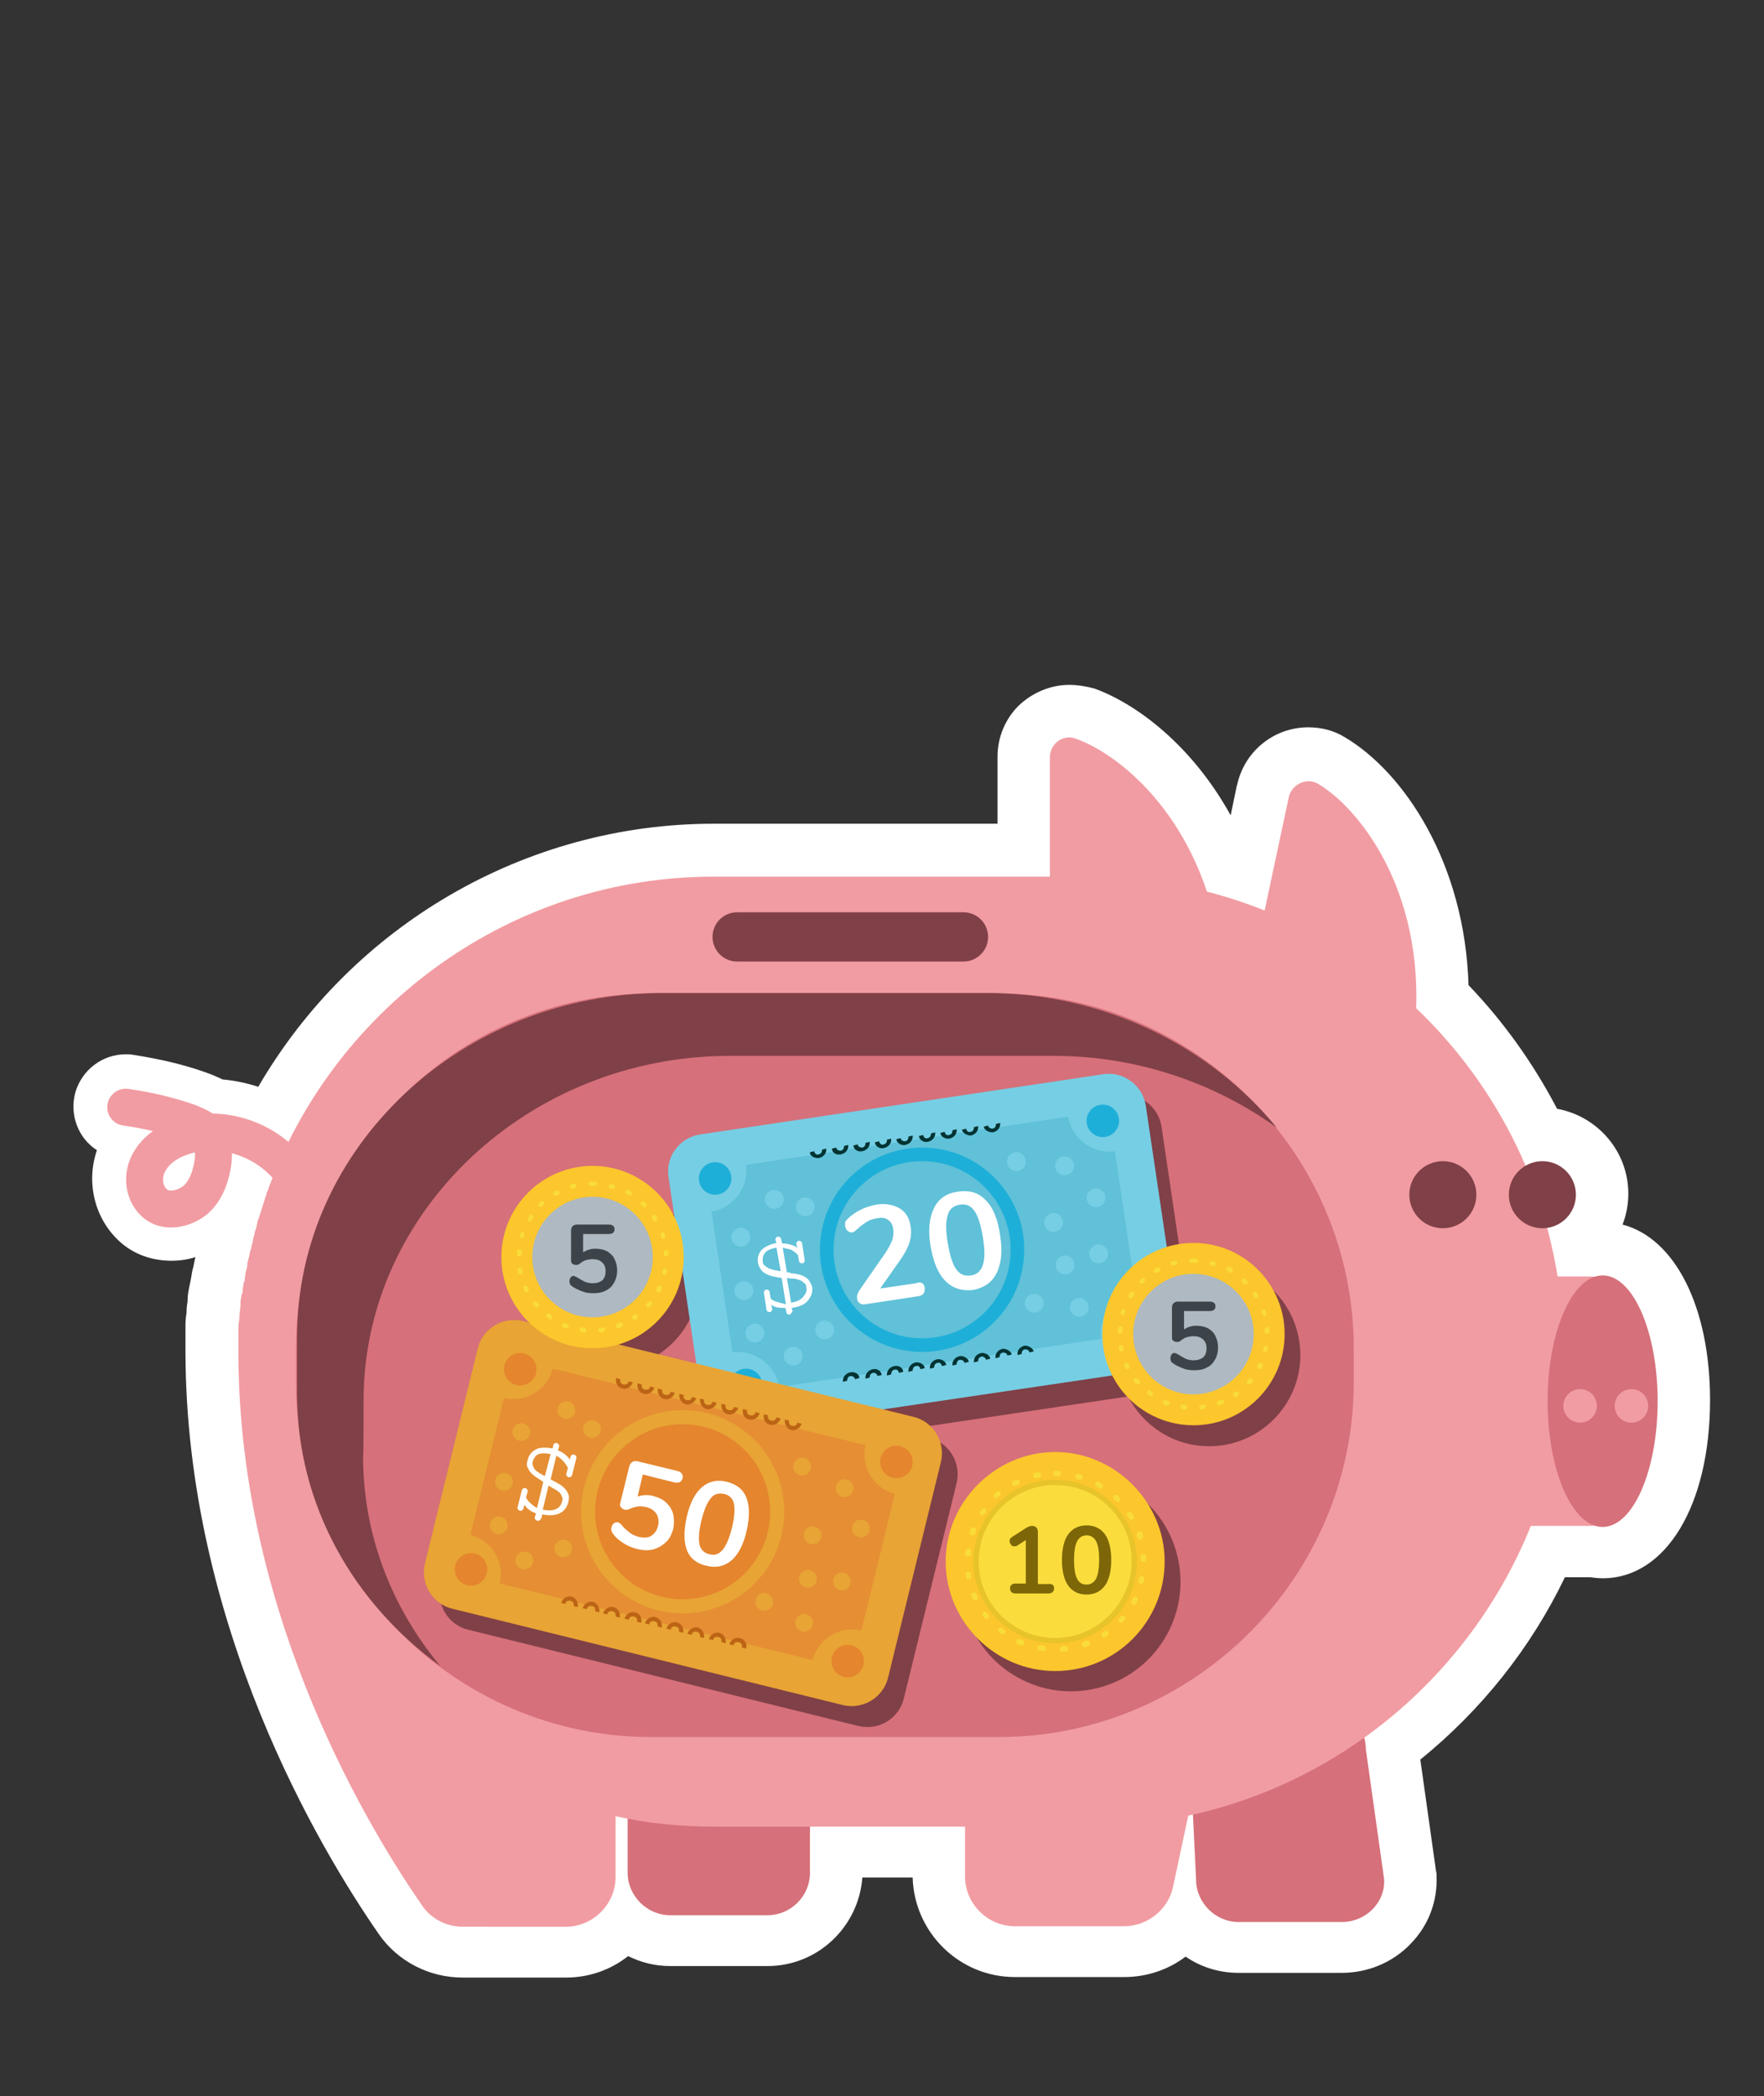 <?xml version="1.0" encoding="utf-8"?>
<!-- Generator: Adobe Illustrator 22.0.1, SVG Export Plug-In . SVG Version: 6.00 Build 0)  -->
<svg version="1.1" id="Layer_1" xmlns="http://www.w3.org/2000/svg" xmlns:xlink="http://www.w3.org/1999/xlink" x="0px" y="0px"
	 viewBox="0 0 336.7 400" style="enable-background:new 0 0 336.7 400;" xml:space="preserve">
<rect x="0" y="0" width="336.7" height="400" fill="#333333" stroke="none"/>
<style type="text/css">
	.st0{fill:#FFFFFF;}
	.st1{fill:#D6707A;}
	.st2{fill:#F19CA2;}
	.st3{fill:#804047;}
	.st4{fill:none;stroke:#F19CA2;stroke-width:7.053;stroke-linecap:round;stroke-linejoin:round;stroke-miterlimit:10;}
	.st5{fill:#76CEE4;}
	.st6{fill:#60C1D8;}
	.st7{fill:#1EAFD8;}
	.st8{fill:#033333;}
	.st9{enable-background:new    ;}
	.st10{fill:#FCC62D;}
	.st11{fill:#FADC3C;}
	.st12{fill:#E7C42A;}
	.st13{fill:#F9DC39;}
	.st14{fill:#7C6608;}
	.st15{fill:#E8A434;}
	.st16{fill:#E58E34;}
	.st17{fill:#E5852E;}
	.st18{fill:#BC6415;}
	.st19{fill:#AEB9C1;}
	.st20{fill:#3D4449;}
</style>
<g>
	<path class="st0" d="M88.4,372.7c-4.9,0-9.2-2.2-11.9-6.2c-10.8-15.6-36-57.5-36-108.5v-4.8c0-0.7,0.1-1.3,0.2-1.7
		c0-0.1,0-0.1,0-0.2v-0.2c0-0.7,0.1-1.2,0.1-1.7c0-0.1,0-0.2,0-0.4v-0.5c0-0.8,0.1-1.4,0.2-1.8c0-0.4,0.1-0.8,0.2-1.2
		c0-0.3,0.1-0.6,0.1-0.9l0-0.1c0-0.5,0.1-1,0.3-1.5c0,0,0,0,0,0c0-0.4,0.1-1.1,0.3-1.8c0-0.1,0.1-0.3,0.1-0.4c0-0.5,0.1-1,0.3-1.7
		c0-0.2,0.1-0.4,0.2-0.6c0-0.1,0-0.2,0.1-0.3c0.1-0.3,0.1-0.8,0.3-1.4c0-0.2,0.1-0.6,0.2-0.9c0.1-0.4,0.1-0.9,0.3-1.5
		c0.1-0.3,0.1-0.8,0.3-1.2c0-0.1,0.1-0.3,0.1-0.4c0,0,0-0.2,0-0.2c0.1-0.3,0.1-0.8,0.4-1.5c0.1-0.2,0.1-0.3,0.2-0.4
		c0-0.1,0.1-0.2,0.1-0.3c0.2-0.6,0.4-1.3,0.6-2c0.2-0.6,0.4-1.2,0.5-1.7c0,0,0,0,0,0l-1.2-0.5c-0.7,2.3-2,4.7-4.2,6.6
		c0,0-0.1,0-0.1,0.1c-2.2,1.8-5.1,2.9-7.8,2.9c-2.5,0-4.7-0.8-6.5-2.4c-3.7-3.3-4.6-8.8-2.3-13.4c0.4-0.9,1-1.7,1.6-2.4l-3.5-1.6
		c-2.3-1-3.4-3.6-2.7-6c0.6-2.2,2.6-3.6,4.8-3.6c0.2,0,0.5,0,0.7,0.1c4.7,0.7,8.9,1.7,13,3.1c0.1,0,0.3,0.1,0.4,0.2
		c0.2,0.1,0.4,0.2,0.6,0.2c0.7,0.3,1.5,0.6,2.3,1.2c3.6,0.1,7.3,1.1,10.5,2.8c16.4-31.5,49-51.5,84.7-51.5h59.2v-17.8
		c0-4.8,3.9-8.8,8.7-8.8c1.1,0,2.1,0.2,3.1,0.6c4.8,1.7,10.1,5.4,14.7,10c5.3,5.4,9.5,12.2,12.4,19.7c1.2,0.3,2.3,0.7,3.5,1.1
		c0,0,3.4-16.1,3.4-16.2c1-4,4.6-6.8,8.7-6.8c1.6,0,3.1,0.4,4.4,1.2c7.5,4.4,21.2,19.4,21.2,45c7.7,7.7,13.9,16.5,18.6,26.2
		c0.1,0,0.3,0,0.4,0c6.3,0,11.4,5.1,11.4,11.4c0,3.7-1.8,7.1-4.7,9.2c0.1,0.5,0.2,1,0.3,1.4h1.8c0.2,0,0.4,0,0.6,0
		c0.7-0.1,1.3-0.2,2-0.2c10.2,0,15.5,14.6,15.5,29s-5.3,29-15.5,29c-0.7,0-1.3-0.1-2-0.2c-0.2,0-0.4,0-0.6,0h-7.8
		c-6.6,14.9-16.8,27.8-29.8,37.7l3.4,24.1c0,0.2,0,0.3,0,0.5c0.2,3.4-1.1,6.7-3.5,9.3c-2.5,2.6-6,4.1-9.6,4.1h-19.7
		c-4.1,0-7.8-2-10.2-5c-2.7,3.5-6.9,5.8-11.6,5.8h-20.9c-8,0-14.5-6.5-14.5-14.5v-4.5h-19.6v3.8c0,7.2-5.9,13.1-13.1,13.1h-18.6
		c-3.2,0-6.2-1.2-8.6-3.3c-2.7,3.3-6.8,5.5-11.3,5.5H88.4z"/>
	<path class="st0" d="M204.1,140.7c0.4,0,0.9,0.1,1.3,0.3c6.9,2.4,19.1,11.4,25,29.2c3.8,1,7.4,2.2,11,3.6l4.6-21.7
		c0.4-1.8,2.1-3,3.8-3c0.6,0,1.2,0.2,1.8,0.5c7.3,4.3,19.5,18.9,18.7,42.8c8.8,8.4,16,18.7,20.9,30.1c0.9-0.6,2.1-0.9,3.2-0.9
		c3.5,0,6.4,2.9,6.4,6.4c0,3.2-2.4,5.9-5.5,6.3c0.8,3,1.5,6.1,2,9.3h6c0.4,0,0.7,0,1.1,0.1c0.5-0.2,1-0.3,1.5-0.3
		c5.8,0,10.5,10.7,10.5,24c0,13.3-4.7,24-10.5,24c-0.5,0-1-0.1-1.5-0.3c-0.3,0-0.7,0.1-1.1,0.1h-11.1c-6.6,16.3-17.7,30.3-31.8,40.4
		c0.2,0.7,0.3,1.4,0.3,2.2l3.5,24.9c0.2,4.4-3.5,8.1-8.1,8.1h-19.7c-4.4,0-8.1-3.7-8.1-8.1l-0.6-12.4c-0.3,0.1-0.6,0.1-0.9,0.2
		l-2.9,13.6c-0.9,4.3-4.9,7.5-9.3,7.5h-20.9c-5.2,0-9.5-4.3-9.5-9.5v-9.5h-29.6v8.8c0,4.5-3.7,8.1-8.1,8.1h-18.6
		c-4.4,0-8.1-3.7-8.1-8.1v-10.3c-0.8-0.2-1.5-0.3-2.3-0.5v11.6c0,5.2-4.3,9.5-9.5,9.5H88.4c-3.1,0-6-1.4-7.8-4
		C71.8,351,45.5,309.5,45.5,258c0-0.7,0-1.3,0-2.1c0-0.1,0-0.4,0-0.6c0-0.4,0-1,0-1.5c0-0.1,0-0.4,0-0.6c0-0.6,0.2-1.2,0.2-1.8
		c0-0.1,0-0.1,0-0.3c0-0.6,0.2-1.4,0.2-2c0-0.1,0-0.4,0-0.6c0-0.5,0.2-0.9,0.2-1.4c0.2-0.3,0.2-0.5,0.2-0.8c0-0.4,0.2-1,0.2-1.5
		c0.2-0.3,0.2-0.4,0.2-0.6c0.1-0.6,0.1-1.2,0.3-1.8c0-0.2,0.2-0.5,0.2-0.8c0-0.4,0-0.7,0.2-1.2c0-0.3,0.2-0.6,0.2-0.9
		c0.1-0.3,0.1-0.8,0.3-1.1c0.1-0.4,0.1-0.7,0.3-1.2c0.1-0.5,0.1-0.9,0.3-1.4c0.1-0.3,0.1-0.8,0.3-1.1c0-0.3,0.2-0.5,0.2-0.8
		c0.1-0.4,0.1-0.7,0.3-1.2c0-0.1,0.2-0.4,0.2-0.6c0.5-1.4,0.9-2.9,1.4-4.3v-0.2c0.3-0.4,0.4-1,0.6-1.5c0.3-0.7,0.5-1.3,0.8-2
		l-11.7-5.3c0.2,0.8,0.2,1.7,0.1,2.6c-0.3,2.7-1.3,5.8-3.4,7.6c-1.3,1.1-3,1.7-4.7,1.7c-1.2,0-2.3-0.3-3.1-1.1
		c-2.1-1.9-2.4-5.1-1.2-7.5c1.2-2.4,3.5-4.1,6.1-5c0.5-0.2,0.9-0.3,1.4-0.5L24,211.3c4.2,0.6,8.1,1.5,12.1,2.9
		c1.1,0.5,2.3,0.9,3.1,1.7c0,0.1,0.1,0.1,0.1,0.2c0.3,0,0.7,0,1,0c4.8,0,9.7,1.9,13.2,5.2c14.1-31.7,45.9-54,82.7-54h64.2v-22.8
		C200.4,142.4,202.1,140.7,204.1,140.7 M204.1,130.7C204.1,130.7,204.1,130.7,204.1,130.7c-3.6,0-7.1,1.5-9.7,4
		c-2.6,2.6-4,6.1-4,9.7v12.8h-54.2c-35.9,0-69,19.4-86.9,50.2c-2.2-0.7-4.5-1.2-6.8-1.4c-0.7-0.3-1.3-0.6-1.8-0.8
		c-0.2-0.1-0.3-0.1-0.5-0.2c-0.3-0.1-0.6-0.2-0.8-0.3c-4.5-1.6-8.9-2.6-14-3.4c-0.5-0.1-1-0.1-1.4-0.1c-4.4,0-8.3,2.9-9.6,7.2
		c-1.2,4.3,0.5,8.8,4.1,11.1c-2.1,6.1-0.5,13,4.3,17.4c2.6,2.4,6.1,3.7,9.9,3.7c1.5,0,3.1-0.2,4.6-0.7c0,0,0,0,0,0
		c-0.2,0.8-0.3,1.4-0.4,1.9c-0.2,0.6-0.3,1.3-0.4,1.9c0,0.2-0.1,0.4-0.1,0.6c-0.1,0.5-0.2,1-0.3,1.4c-0.1,0.6-0.3,1.4-0.3,2.5v0.2
		c-0.1,0.5-0.2,1.3-0.2,2.2c-0.1,0.5-0.2,1.4-0.2,2.3v0.6v1.5v0.6v2.1c0,52.5,25.8,95.4,36.9,111.4c3.6,5.2,9.6,8.3,16,8.3H108
		c4.5,0,8.6-1.5,11.9-4.1c2.4,1.2,5.1,1.9,8,1.9h18.6c9.6,0,17.4-7.5,18.1-16.9h9.6c0.3,10.5,8.9,19,19.5,19h20.9
		c4.3,0,8.4-1.4,11.7-3.9c2.9,2,6.4,3.1,10.1,3.1h19.7c5,0,9.8-2,13.2-5.6c3.4-3.5,5.1-8.1,4.9-12.9c0-0.3,0-0.6-0.1-0.9l-3-21.3
		c11.7-9.5,21.1-21.3,27.6-34.8h4.6c0.1,0,0.1,0,0.2,0c0.8,0.1,1.6,0.2,2.4,0.2c12.1,0,20.5-14,20.5-34c0-17.8-6.7-30.9-16.7-33.5
		c0.7-1.8,1.1-3.8,1.1-5.9c0-8.1-5.9-14.8-13.6-16.2c-4.5-8.6-10.1-16.5-16.9-23.6c-0.7-23.3-12.3-40.6-23.6-47.3
		c-2.1-1.3-4.5-1.9-7-1.9c-6.4,0-12,4.4-13.5,10.7c0,0.1,0,0.2-0.1,0.3l-1.2,5.8c-7.4-13.4-18-21.3-26-24.2
		C207.4,131,205.7,130.7,204.1,130.7L204.1,130.7z"/>
</g>
<path class="st1" d="M146.5,365.5h-18.6c-4.4,0-8.1-3.7-8.1-8.1V335c0-4.4,3.7-8.1,8.1-8.1h18.6c4.4,0,8.1,3.7,8.1,8.1v22.4
	C154.6,361.9,150.9,365.5,146.5,365.5z"/>
<path class="st1" d="M256.1,366.8h-19.7c-4.4,0-8.1-3.7-8.1-8.1l-1.2-24.9c0-4.4,3.7-8.1,8.1-8.1h17.4c4.4,0,8.1,3.7,8.1,8.1
	l3.5,24.9C264.4,363.1,260.7,366.8,256.1,366.8z"/>
<g>
	<path class="st2" d="M303.3,243.6h-6c-6.9-43.1-44.4-76.3-89.5-76.3h-71.6c-38.6,0-71.8,24.6-84.7,58.8l0,0
		c-0.2,0.5-0.3,1.1-0.6,1.5v0.2c-0.5,1.4-0.9,2.9-1.4,4.3c0,0.2-0.2,0.5-0.2,0.6c-0.2,0.5-0.2,0.8-0.3,1.2c0,0.3-0.2,0.5-0.2,0.8
		c-0.2,0.3-0.2,0.8-0.3,1.1c-0.2,0.5-0.2,0.9-0.3,1.4c-0.2,0.5-0.2,0.8-0.3,1.2c-0.2,0.3-0.2,0.8-0.3,1.1c0,0.3-0.2,0.6-0.2,0.9
		c-0.2,0.5-0.2,0.8-0.2,1.2c0,0.3-0.2,0.6-0.2,0.8c-0.2,0.6-0.2,1.2-0.3,1.8c0,0.2,0,0.3-0.2,0.6c0,0.5-0.2,1.1-0.2,1.5
		c0,0.3,0,0.5-0.2,0.8c0,0.5-0.2,0.9-0.2,1.4c0,0.2,0,0.5,0,0.6c0,0.6-0.2,1.4-0.2,2c0,0.2,0,0.2,0,0.3c0,0.6-0.2,1.2-0.2,1.8
		c0,0.2,0,0.5,0,0.6c0,0.5,0,1.1,0,1.5c0,0.2,0,0.5,0,0.6c0,0.8,0,1.4,0,2.1l0,0l0,0l0,0c0,51.5,26.3,93,35.1,105.7
		c1.8,2.6,4.7,4,7.8,4H108c5.2,0,9.5-4.3,9.5-9.5v-11.6c6.1,1.4,12.5,2,19.1,2h47.6v9.5c0,5.2,4.3,9.5,9.5,9.5h20.9
		c4.4,0,8.4-3.2,9.3-7.5l2.9-13.6c29.8-6.4,54.2-27.5,65.4-55.3h11.1c5.3,0,9.5-4.3,9.5-9.5V253
		C312.8,247.8,308.5,243.6,303.3,243.6z"/>
	<path class="st2" d="M246,152.1l-7.9,37.1c-1.1,5.2,2.1,10.2,7.3,11.3l13.3,2.9c5.6,1.2,11.1-2.7,11.5-8.6
		c1.7-25.3-11.1-40.8-18.6-45.2C249.5,148.3,246.6,149.6,246,152.1z"/>
	<path class="st2" d="M200.4,144.5v38c0,5.3,4.3,9.5,9.5,9.5h13.6c5.8,0,10.2-5,9.5-10.7c-3.7-25.2-19.4-37.4-27.6-40.3
		C203,140,200.4,141.9,200.4,144.5z"/>
	<g>
		<path class="st3" d="M183.9,183.5h-43.2c-2.6,0-4.7-2.1-4.7-4.7l0,0c0-2.6,2.1-4.7,4.7-4.7h43.2c2.6,0,4.7,2.1,4.7,4.7l0,0
			C188.6,181.4,186.5,183.5,183.9,183.5z"/>
	</g>
</g>
<circle class="st3" cx="294.4" cy="228" r="6.4"/>
<ellipse class="st3" cx="275.4" cy="228" rx="6.4" ry="6.4"/>
<ellipse class="st1" cx="305.9" cy="267.4" rx="10.5" ry="24"/>
<circle class="st2" cx="301.6" cy="268.3" r="3.2"/>
<circle class="st2" cx="311.4" cy="268.3" r="3.2"/>
<g>
	<path class="st1" d="M190.6,331.5h-66.3c-37.3,0-67.8-30.5-67.8-67.8v-6.3c0-37.3,30.5-67.8,67.8-67.8h66.3
		c37.3,0,67.8,30.5,67.8,67.8v6.3C258.4,301,227.9,331.5,190.6,331.5z"/>
	<g>
		<path class="st3" d="M69.4,267.2c0-36,31.5-65.7,69.9-65.7h61.8c16,0,30.8,5.2,42.6,13.7c-12.8-15.6-33-25.7-55.4-25.7h-61.7
			c-38.5,0-69.9,29.5-69.9,65.7V266c0,21.1,10.7,39.9,27.3,51.9c-9.2-11.1-14.7-24.9-14.7-40C69.4,277.9,69.4,267.2,69.4,267.2z"/>
	</g>
</g>
<path class="st4" d="M57.2,226.3c-3.8-8.1-14.4-12.4-22.8-9.2c-2.6,0.9-4.9,2.6-6.1,5s-0.9,5.6,1.2,7.5s5.6,1.2,7.8-0.6
	c2.1-1.8,3.1-4.9,3.4-7.6c0.2-2-0.2-4.1-1.5-5.5c-0.8-0.8-2-1.2-3.1-1.7c-4-1.4-7.9-2.3-12.1-2.9"/>
<g>
	
		<ellipse transform="matrix(0.973 -0.23 0.23 0.973 -63.917 55.04)" class="st3" cx="204.4" cy="302" rx="20.9" ry="20.9"/>
	<path class="st3" d="M230.8,241.2c-1.8,0-3.5,0.3-5.1,0.8l-4-27c-0.6-3.9-4.3-6.6-8.1-6l-77,11.5c-3.9,0.6-6.6,4.3-6,8.1l1.2,7.8
		c-2.8-5.8-8.8-9.9-15.7-9.9c-9.6,0-17.4,7.8-17.4,17.4c0,4.9,2,9.3,5.3,12.5l-1.2-0.3c-3.9-0.9-7.7,1.5-8.6,5.2l-10.1,41.1
		c-0.9,3.9,1.5,7.7,5.2,8.6l74.6,18.4c3.9,0.9,7.7-1.5,8.6-5.2l10.1-41.2c0.9-3.9-1.5-7.7-5.2-8.6l-5.8-1.4l43.7-6.5
		c2.9,5.6,8.7,9.5,15.5,9.5c9.6,0,17.4-7.8,17.4-17.4C248.2,249,240.4,241.2,230.8,241.2z M133.3,246.6l2.6,17.6l-14.8-3.6
		C127.5,258.7,132.3,253.3,133.3,246.6z"/>
</g>
<g>
	<g>
		<g>
			<g>
				<g>
					<g>
						<path class="st5" d="M142,272.9c-3.8,0.6-7.5-2.1-8.1-6l-6.3-42.3c-0.6-3.8,2.1-7.5,6-8.1l77-11.5c3.8-0.6,7.5,2.1,8.1,6
							l6.3,42.4c0.6,3.8-2.1,7.5-6,8.1L142,272.9L142,272.9z"/>
					</g>
				</g>
				<g>
					<g>
						<path class="st6" d="M210.2,255.5l-61.5,9.2c-0.6-4.1-4.6-7.2-8.9-6.6l-4-26.9c4.1-0.6,7.2-4.6,6.6-8.9l61.5-9.2
							c0.6,4.1,4.6,7.2,8.9,6.6l4,26.9C212.5,247.2,209.6,251.2,210.2,255.5z"/>
					</g>
				</g>
			</g>
			<g>
				<g>
					<circle class="st7" cx="136.5" cy="224.9" r="3.1"/>
				</g>
				<g>
					<circle class="st7" cx="210.5" cy="213.9" r="3.1"/>
				</g>
			</g>
			<g>
				<g>
					<circle class="st7" cx="142.4" cy="264.3" r="3.1"/>
				</g>
				<g>
					<circle class="st7" cx="216.5" cy="253.2" r="3.1"/>
				</g>
			</g>
			<g>
				<g>
					<circle class="st5" cx="147.8" cy="228.9" r="1.8"/>
				</g>
			</g>
			<g>
				<g>
					<ellipse class="st5" cx="153.7" cy="230.3" rx="1.8" ry="1.8"/>
				</g>
			</g>
			<g>
				<g>
					<ellipse class="st5" cx="194" cy="221.7" rx="1.8" ry="1.8"/>
				</g>
			</g>
			<g>
				<g>
					<circle class="st5" cx="141.4" cy="236.1" r="1.8"/>
				</g>
			</g>
			<g>
				<g>
					<circle class="st5" cx="151.4" cy="258.8" r="1.8"/>
				</g>
			</g>
			<g>
				<g>
					<ellipse class="st5" cx="157.4" cy="253.8" rx="1.8" ry="1.8"/>
				</g>
			</g>
			<g>
				<g>
					<circle class="st5" cx="144.1" cy="254.4" r="1.8"/>
				</g>
			</g>
			<g>
				<g>
					<circle class="st5" cx="142" cy="246.3" r="1.8"/>
				</g>
			</g>
			<g>
				<g>
					<ellipse class="st5" cx="203.2" cy="222.5" rx="1.8" ry="1.8"/>
				</g>
			</g>
			<g>
				<g>
					<ellipse class="st5" cx="201.1" cy="233.3" rx="1.8" ry="1.8"/>
				</g>
			</g>
			<g>
				<g>
					<ellipse class="st5" cx="209.2" cy="228.6" rx="1.8" ry="1.8"/>
				</g>
			</g>
			<g>
				<g>
					<ellipse class="st5" cx="209.7" cy="239.3" rx="1.8" ry="1.8"/>
				</g>
			</g>
			<g>
				<g>
					<ellipse class="st5" cx="203.3" cy="241.4" rx="1.8" ry="1.8"/>
				</g>
			</g>
			<g>
				<g>
					<ellipse class="st5" cx="197.4" cy="248.7" rx="1.8" ry="1.8"/>
				</g>
			</g>
			<g>
				<g>
					<ellipse class="st5" cx="206" cy="249.5" rx="1.8" ry="1.8"/>
				</g>
			</g>
			<g id="XMLID_104_">
				<path class="st0" d="M150.7,250.9c-0.3,0-0.6-0.2-0.6-0.5l-0.2-0.8c-1.1,0-1.8,0-2.7-0.6l0.2,0.8c0,0.3-0.2,0.6-0.5,0.6
					s-0.6-0.2-0.6-0.5l-0.5-3.2c0-0.3,0.2-0.6,0.5-0.6s0.6,0.2,0.6,0.5l0.2,1.2c0.6,0.6,1.1,0.6,2.1,0.9c0.3,0,0.5,0.2,0.8,0.2
					l-0.8-5c-1.1-0.2-1.8-0.3-2.3-0.5c-0.6-0.2-1.1-0.5-1.4-0.8s-0.6-0.8-0.8-1.4c-0.2-1.1,0-1.8,0.6-2.6c0.6-0.6,1.5-1.1,2.9-1.4
					l-0.2-0.6c0-0.3,0.2-0.6,0.5-0.6s0.6,0.2,0.6,0.5l0.2,0.8c0.9,0,1.8,0.2,2.6,0.6c0.2,0.2,0.2,0.2,0.3,0.3l-0.2-0.8
					c0-0.3,0.2-0.6,0.5-0.6s0.6,0.2,0.6,0.5l0.5,3.2c0,0.3-0.2,0.6-0.5,0.6s-0.6-0.2-0.6-0.5l-0.2-1.1c-0.6-0.6-1.2-1.1-2.1-1.2
					c-0.3,0-0.5-0.2-0.8-0.2l0.8,4.7c0.2,0,0.5,0,0.8,0.2c0.6,0,1.4,0.2,1.8,0.3c0.6,0.2,1.1,0.5,1.4,0.8s0.6,0.9,0.8,1.4
					c0.2,1.1-0.2,2-0.8,2.7c-0.6,0.8-1.7,1.2-3.1,1.4l0.2,0.6C151.1,250.6,151,250.7,150.7,250.9 M148.2,248.9c0.2,0,0.2,0,0.3,0
					C148.5,248.9,148.4,248.9,148.2,248.9 M150.2,243.9l0.8,4.7c1.1-0.2,1.8-0.5,2.3-1.1s0.8-1.2,0.6-1.8c0-0.5-0.2-0.8-0.5-0.9
					c-0.3-0.3-0.6-0.5-1.1-0.6c-0.5-0.2-0.8-0.2-1.2-0.2L150.2,243.9z M153.7,247.7c0,0.2-0.2,0.2-0.2,0.3c-0.2,0.2-0.2,0.2-0.3,0.3
					c0.2-0.2,0.3-0.2,0.5-0.5C153.7,247.7,153.7,247.7,153.7,247.7 M148.2,238.1c-1.1,0.2-1.7,0.5-2.1,0.9s-0.6,1.1-0.5,1.7
					c0,0.5,0.2,0.8,0.5,0.9c0.3,0.3,0.6,0.5,1.1,0.6c0.5,0.2,0.8,0.2,1.2,0.3c0.3,0,0.5,0.2,0.6,0L148.2,238.1L148.2,238.1z"/>
			</g>
			<g id="XMLID_85_">
				<g id="XMLID_102_">
					<g id="XMLID_103_">
						<path class="st8" d="M178.9,259.4c-0.9,0.2-1.5,0.9-1.4,1.8l0.8-0.2c0-0.5,0.2-0.8,0.6-0.9c0.5-0.2,0.8,0.2,0.9,0.6l0.8-0.2
							C180.6,259.9,179.8,259.3,178.9,259.4z"/>
					</g>
				</g>
				<g id="XMLID_100_">
					<g id="XMLID_101_">
						<path class="st8" d="M174.8,260c-0.9,0.2-1.5,0.9-1.4,1.8l0.8-0.2c0-0.5,0.2-0.8,0.6-0.9c0.5-0.2,0.8,0.2,0.9,0.6l0.8-0.2
							C176.5,260.5,175.7,259.9,174.8,260z"/>
					</g>
				</g>
				<g id="XMLID_98_">
					<g id="XMLID_99_">
						<path class="st8" d="M183.2,258.8c-0.9,0.2-1.5,0.9-1.4,1.8l0.8-0.2c0-0.5,0.2-0.8,0.6-0.9c0.5,0,0.8,0.2,0.9,0.6l0.8-0.2
							C184.9,259.3,184,258.7,183.2,258.8z"/>
					</g>
				</g>
				<g id="XMLID_96_">
					<g id="XMLID_97_">
						<path class="st8" d="M166.6,261.3c-0.9,0.2-1.5,0.9-1.4,1.8l0.8-0.2c0-0.5,0.2-0.8,0.6-0.9c0.4-0.1,0.8,0.2,0.9,0.6l0.8-0.2
							C168.2,261.7,167.5,261.1,166.6,261.3z"/>
					</g>
				</g>
				<g id="XMLID_94_">
					<g id="XMLID_95_">
						<path class="st8" d="M162.3,261.9c-0.9,0.2-1.5,0.9-1.4,1.8l0.8-0.2c0-0.5,0.2-0.8,0.6-0.9c0.5,0,0.8,0.2,0.9,0.6l0.8-0.2
							C164.1,262.3,163.2,261.7,162.3,261.9z"/>
					</g>
				</g>
				<g id="XMLID_92_">
					<g id="XMLID_93_">
						<path class="st8" d="M170.7,260.7c-0.9,0.2-1.5,0.9-1.4,1.8l0.8-0.2c0-0.5,0.2-0.8,0.6-0.9c0.5-0.2,0.8,0.2,0.9,0.6l0.8-0.2
							C172.4,261.1,171.6,260.5,170.7,260.7z"/>
					</g>
				</g>
				<g id="XMLID_90_">
					<g id="XMLID_91_">
						<path class="st8" d="M191.4,257.4c-0.9,0.2-1.5,0.9-1.4,1.8l0.8-0.2c0-0.5,0.2-0.8,0.6-0.9c0.5,0,0.8,0.2,0.9,0.6l0.8-0.2
							C193.1,258.1,192.4,257.4,191.4,257.4z"/>
					</g>
				</g>
				<g id="XMLID_88_">
					<g id="XMLID_89_">
						<path class="st8" d="M187.3,258.2c-0.9,0.2-1.5,0.9-1.4,1.8l0.8-0.2c0-0.5,0.2-0.8,0.6-0.9c0.4-0.1,0.8,0.2,0.9,0.6l0.8-0.2
							C189,258.7,188.1,258.1,187.3,258.2z"/>
					</g>
				</g>
				<g id="XMLID_86_">
					<g id="XMLID_87_">
						<path class="st8" d="M195.6,256.8c-0.9,0.2-1.5,0.9-1.4,1.8l0.8-0.2c0-0.5,0.2-0.8,0.6-0.9c0.5,0,0.8,0.2,0.9,0.6l0.8-0.2
							C197.2,257.4,196.5,256.8,195.6,256.8z"/>
					</g>
				</g>
			</g>
			<g id="XMLID_8_">
				<g id="XMLID_83_">
					<g id="XMLID_84_">
						<path class="st8" d="M172.8,218.5c0.9-0.2,1.5-0.9,1.4-1.8l-0.8,0.2c0,0.5-0.2,0.8-0.6,0.9c-0.5,0-0.8-0.2-0.9-0.6l-0.8,0.2
							C171.1,218.1,172.1,218.7,172.8,218.5z"/>
					</g>
				</g>
				<g id="XMLID_81_">
					<g id="XMLID_82_">
						<path class="st8" d="M177.1,217.9c0.9-0.2,1.5-0.9,1.4-1.8l-0.8,0.2c0,0.5-0.2,0.8-0.6,0.9c-0.5,0.2-0.8-0.2-0.9-0.6l-0.8,0.2
							C175.4,217.4,176.2,218.1,177.1,217.9z"/>
					</g>
				</g>
				<g id="XMLID_79_">
					<g id="XMLID_80_">
						<path class="st8" d="M168.7,219.1c0.9-0.2,1.5-0.9,1.4-1.8l-0.8,0.2c0,0.5-0.2,0.8-0.6,0.9c-0.5,0.2-0.8-0.2-0.9-0.6L167,218
							C167,218.7,167.9,219.3,168.7,219.1z"/>
					</g>
				</g>
				<g id="XMLID_77_">
					<g id="XMLID_78_">
						<path class="st8" d="M185.3,216.7c0.9-0.2,1.5-0.9,1.4-1.8l-0.8,0.2c0,0.5-0.2,0.8-0.6,0.9c-0.5,0.2-0.8-0.2-0.9-0.6l-0.8,0.2
							C183.7,216.1,184.4,216.7,185.3,216.7z"/>
					</g>
				</g>
				<g id="XMLID_75_">
					<g id="XMLID_76_">
						<path class="st8" d="M189.5,216.1c0.9-0.2,1.5-0.9,1.4-1.8l-0.8,0.2c0,0.5-0.2,0.8-0.6,0.9c-0.5,0-0.8-0.2-0.9-0.6l-0.8,0.2
							C187.8,215.5,188.5,216.1,189.5,216.1z"/>
					</g>
				</g>
				<g id="XMLID_73_">
					<g id="XMLID_74_">
						<path class="st8" d="M181.2,217.3c0.9-0.2,1.5-0.9,1.4-1.8l-0.8,0.2c0,0.5-0.2,0.8-0.6,0.9c-0.5,0.2-0.8-0.2-0.9-0.6l-0.8,0.2
							C179.5,216.8,180.3,217.4,181.2,217.3z"/>
					</g>
				</g>
				<g id="XMLID_71_">
					<g id="XMLID_72_">
						<path class="st8" d="M160.5,220.3c0.9-0.2,1.5-0.9,1.4-1.8l-0.8,0.2c0,0.5-0.2,0.8-0.6,0.9c-0.5,0-0.8-0.2-0.9-0.6l-0.8,0.2
							C158.8,219.9,159.5,220.5,160.5,220.3z"/>
					</g>
				</g>
				<g id="XMLID_69_">
					<g id="XMLID_70_">
						<path class="st8" d="M164.6,219.7c0.9-0.2,1.5-0.9,1.4-1.8l-0.8,0.2c0,0.5-0.2,0.8-0.6,0.9c-0.5,0-0.8-0.2-0.9-0.6l-0.8,0.2
							C162.9,219.3,163.7,219.9,164.6,219.7z"/>
					</g>
				</g>
				<g id="XMLID_29_">
					<g id="XMLID_68_">
						<path class="st8" d="M156.3,221c0.9-0.2,1.5-0.9,1.4-1.8l-0.8,0.2c0,0.5-0.2,0.8-0.6,0.9c-0.5,0.2-0.8-0.2-0.9-0.6l-0.8,0.2
							C154.5,220.5,155.4,221.1,156.3,221z"/>
					</g>
				</g>
			</g>
		</g>
		<g>
			<circle class="st7" cx="176" cy="238.5" r="19.5"/>
		</g>
		<g>
			<g>
				<ellipse class="st6" cx="176" cy="238.5" rx="16.9" ry="16.9"/>
			</g>
		</g>
		<g>
			<g class="st9">
				<g>
					<path class="st0" d="M176.5,245.8c0.1,0.9-0.3,1.5-1.4,1.6l-9.9,1.5c-0.5,0.1-0.8,0-1.1-0.2s-0.5-0.5-0.5-0.9
						c-0.1-0.5,0.1-1,0.4-1.5l5-7.2c0.6-0.9,1-1.7,1.3-2.4c0.2-0.7,0.3-1.4,0.2-2.1c-0.1-0.8-0.4-1.4-1-1.8
						c-0.5-0.4-1.2-0.5-2.1-0.3c-0.7,0.1-1.4,0.3-2,0.7s-1.2,0.8-1.8,1.4c-0.2,0.1-0.3,0.3-0.5,0.4c-0.2,0.1-0.3,0.2-0.5,0.2
						c-0.3,0-0.6-0.1-0.8-0.3c-0.3-0.2-0.4-0.6-0.5-0.9c0-0.3,0-0.5,0-0.7c0.1-0.2,0.2-0.4,0.4-0.6c0.7-0.7,1.5-1.3,2.5-1.8
						s2-0.8,3-1c1.8-0.3,3.3,0,4.5,0.7s1.9,1.9,2.1,3.4c0.2,1.1,0.1,2.1-0.2,3.1s-0.9,2.1-1.8,3.4l-3.8,5.4l6.8-1
						C175.8,244.5,176.4,244.9,176.5,245.8z"/>
				</g>
				<g>
					<path class="st0" d="M180.4,244.4c-1.4-1.4-2.3-3.7-2.8-6.7s-0.2-5.4,0.7-7.2s2.4-2.8,4.6-3.1c2.2-0.3,3.9,0.2,5.3,1.7
						c1.4,1.4,2.3,3.7,2.7,6.7c0.5,3,0.2,5.5-0.7,7.2c-0.9,1.8-2.4,2.8-4.6,3.2C183.5,246.4,181.7,245.8,180.4,244.4z M187.6,241.4
						c0.4-1.2,0.4-2.9,0-5.3c-0.4-2.4-0.9-4-1.6-5c-0.7-1-1.6-1.4-2.8-1.2s-2,0.8-2.3,2c-0.4,1.2-0.4,2.9,0,5.3c0.4,2.4,0.9,4,1.6,5
						c0.7,1,1.6,1.4,2.8,1.2C186.4,243.3,187.2,242.6,187.6,241.4z"/>
				</g>
			</g>
		</g>
	</g>
	<g>
		<g>
			<g>
				<g>
					<path class="st10" d="M201.4,318.9c-11.5,0-20.9-9.5-20.9-20.9s9.5-20.9,20.9-20.9s20.9,9.5,20.9,20.9S213.1,318.9,201.4,318.9
						z"/>
				</g>
			</g>
			<g>
				<circle class="st11" cx="201.4" cy="298" r="15.1"/>
				<path class="st12" d="M201.4,313.6c-8.6,0-15.6-7-15.6-15.6s7-15.6,15.6-15.6s15.6,7,15.6,15.6
					C217.1,306.6,210.1,313.6,201.4,313.6z M201.4,283.4c-8.1,0-14.6,6.6-14.6,14.6c0,8.1,6.6,14.6,14.6,14.6S216,306,216,298
					C216.1,289.9,209.5,283.4,201.4,283.4z"/>
			</g>
		</g>
		<g>
			<g>
				<g>
					<path class="st13" d="M202.8,315.2c-0.3,0-0.5-0.2-0.5-0.5c0-0.3,0.2-0.5,0.5-0.6c0.2,0,0.3,0,0.5,0c0.3,0,0.5,0.2,0.6,0.5
						c0,0.3-0.2,0.5-0.5,0.6C203.2,315.2,203,315.2,202.8,315.2C202.9,315.2,202.8,315.2,202.8,315.2z M199.1,315.1L199.1,315.1
						c-0.3,0-0.4-0.1-0.6-0.1c-0.3,0-0.5-0.3-0.4-0.6c0-0.3,0.3-0.5,0.6-0.4c0.2,0,0.3,0.1,0.5,0.1c0.3,0,0.5,0.3,0.4,0.6
						C199.6,315,199.4,315.1,199.1,315.1z M207,314.4c-0.2,0-0.4-0.1-0.5-0.4c-0.1-0.3,0.1-0.6,0.3-0.7s0.3-0.1,0.5-0.2
						c0.3-0.1,0.6,0,0.7,0.3c0.1,0.3,0,0.6-0.3,0.7c-0.2,0.1-0.3,0.1-0.5,0.2C207.1,314.4,207,314.4,207,314.4z M195,314
						c-0.1,0-0.1,0-0.2,0c-0.2-0.1-0.3-0.1-0.5-0.2c-0.3-0.1-0.4-0.4-0.3-0.7c0.1-0.3,0.4-0.4,0.7-0.3c0.2,0.1,0.3,0.1,0.5,0.2
						c0.3,0.1,0.4,0.4,0.3,0.7C195.4,313.9,195.2,314,195,314z M210.7,312.5c-0.2,0-0.3-0.1-0.4-0.2c-0.2-0.2-0.1-0.6,0.1-0.7
						c0.1-0.1,0.3-0.2,0.4-0.3c0.2-0.2,0.6-0.1,0.7,0.1c0.2,0.2,0.1,0.6-0.1,0.7c-0.1,0.1-0.3,0.2-0.4,0.3
						C210.9,312.5,210.8,312.5,210.7,312.5z M191.4,311.9c-0.1,0-0.2,0-0.3-0.1s-0.3-0.2-0.4-0.3c-0.2-0.2-0.3-0.5-0.1-0.7
						c0.2-0.2,0.5-0.3,0.7-0.1c0.1,0.1,0.3,0.2,0.4,0.3c0.2,0.2,0.3,0.5,0.1,0.7C191.7,311.9,191.5,311.9,191.4,311.9z M213.9,309.7
						c-0.1,0-0.2,0-0.3-0.1c-0.2-0.2-0.2-0.5,0-0.7c0.1-0.1,0.2-0.3,0.3-0.4c0.2-0.2,0.5-0.2,0.7-0.1c0.2,0.2,0.2,0.5,0.1,0.7
						c-0.1,0.1-0.2,0.3-0.4,0.4C214.2,309.7,214.1,309.7,213.9,309.7z M188.3,309c-0.2,0-0.3-0.1-0.4-0.2c-0.1-0.1-0.2-0.3-0.3-0.4
						c-0.2-0.2-0.1-0.6,0.1-0.7c0.2-0.2,0.6-0.1,0.7,0.1c0.1,0.1,0.2,0.3,0.3,0.4c0.2,0.2,0.1,0.6-0.1,0.7
						C188.6,309,188.4,309,188.3,309z M216.4,306.3c-0.1,0-0.2,0-0.2-0.1c-0.3-0.1-0.4-0.4-0.2-0.7c0.1-0.2,0.2-0.3,0.2-0.5
						c0.1-0.3,0.4-0.4,0.7-0.2c0.3,0.1,0.4,0.4,0.2,0.7c-0.1,0.2-0.2,0.3-0.2,0.5C216.7,306.2,216.5,306.3,216.4,306.3z
						 M186.1,305.4c-0.2,0-0.4-0.1-0.5-0.3c-0.1-0.2-0.1-0.3-0.2-0.5c-0.1-0.3,0-0.6,0.3-0.7c0.3-0.1,0.6,0,0.7,0.3
						c0.1,0.2,0.1,0.3,0.2,0.5c0.1,0.3,0,0.6-0.3,0.7C186.3,305.4,186.2,305.4,186.1,305.4z M217.8,302.3h-0.1
						c-0.3-0.1-0.5-0.3-0.4-0.6c0-0.2,0.1-0.3,0.1-0.5c0.1-0.3,0.3-0.5,0.6-0.4s0.5,0.3,0.4,0.6c0,0.2-0.1,0.4-0.1,0.5
						C218.3,302.1,218.1,302.3,217.8,302.3z M184.9,301.4c-0.2,0-0.5-0.2-0.5-0.4c0-0.2-0.1-0.4-0.1-0.5c0-0.3,0.2-0.5,0.4-0.6
						c0.3,0,0.6,0.2,0.6,0.4c0,0.2,0.1,0.3,0.1,0.5C185.5,301,185.3,301.3,184.9,301.4C185,301.4,184.9,301.4,184.9,301.4z
						 M218.2,298.1c-0.3,0-0.5-0.2-0.5-0.5c0-0.2,0-0.3,0-0.5c0-0.3,0.2-0.5,0.5-0.6c0.3,0,0.5,0.2,0.6,0.5c0,0.2,0,0.4,0,0.5
						C218.8,297.8,218.5,298.1,218.2,298.1L218.2,298.1z M184.7,297.1L184.7,297.1c-0.3,0-0.5-0.3-0.5-0.6c0-0.2,0-0.4,0.1-0.5
						c0-0.3,0.2-0.5,0.6-0.5c0.3,0,0.5,0.3,0.5,0.6c0,0.2,0,0.3,0,0.5C185.2,296.9,185,297.1,184.7,297.1z M217.6,293.9
						c-0.2,0-0.4-0.1-0.5-0.4c0-0.2-0.1-0.3-0.1-0.5c-0.1-0.3,0.1-0.6,0.3-0.7c0.3-0.1,0.6,0.1,0.7,0.3c0.1,0.2,0.1,0.3,0.2,0.5
						c0.1,0.3-0.1,0.6-0.4,0.6C217.7,293.9,217.7,293.9,217.6,293.9z M185.6,293c-0.1,0-0.1,0-0.2,0c-0.3-0.1-0.4-0.4-0.3-0.7
						c0.1-0.2,0.1-0.3,0.2-0.5c0.1-0.3,0.4-0.4,0.7-0.3s0.4,0.4,0.3,0.7c-0.1,0.2-0.1,0.3-0.2,0.5C186,292.9,185.8,293,185.6,293z
						 M215.9,290c-0.2,0-0.4-0.1-0.4-0.3c-0.1-0.1-0.2-0.3-0.3-0.4c-0.2-0.2-0.1-0.6,0.2-0.7c0.2-0.2,0.6-0.1,0.7,0.2
						c0.1,0.2,0.2,0.3,0.3,0.5c0.1,0.2,0.1,0.6-0.2,0.7C216.1,290,216,290,215.9,290z M187.5,289.2c-0.1,0-0.2,0-0.3-0.1
						c-0.2-0.2-0.3-0.5-0.1-0.7c0.1-0.2,0.2-0.3,0.3-0.4c0.2-0.2,0.5-0.3,0.7-0.1c0.2,0.2,0.3,0.5,0.1,0.7c-0.1,0.1-0.2,0.3-0.3,0.4
						C187.8,289.1,187.6,289.2,187.5,289.2z M213.4,286.7c-0.1,0-0.3-0.1-0.4-0.2c-0.1-0.1-0.2-0.2-0.4-0.4c-0.2-0.2-0.2-0.5,0-0.7
						c0.2-0.2,0.5-0.2,0.7,0c0.1,0.1,0.3,0.3,0.4,0.4c0.2,0.2,0.2,0.5,0,0.7C213.6,286.6,213.5,286.7,213.4,286.7z M190.2,286
						c-0.1,0-0.3-0.1-0.4-0.2c-0.2-0.2-0.2-0.5,0-0.7c0.1-0.1,0.3-0.2,0.4-0.4c0.2-0.2,0.5-0.2,0.7,0.1c0.2,0.2,0.2,0.5-0.1,0.7
						c-0.1,0.1-0.3,0.2-0.4,0.3C190.5,286,190.3,286,190.2,286z M210,284.1c-0.1,0-0.2,0-0.3-0.1s-0.3-0.2-0.4-0.3
						c-0.3-0.1-0.3-0.5-0.2-0.7c0.1-0.3,0.5-0.3,0.7-0.2s0.3,0.2,0.5,0.3s0.3,0.5,0.2,0.7C210.4,284,210.2,284.1,210,284.1z
						 M193.7,283.6c-0.2,0-0.4-0.1-0.5-0.3c-0.1-0.3,0-0.6,0.2-0.7c0.2-0.1,0.3-0.2,0.5-0.2c0.3-0.1,0.6,0,0.7,0.2
						c0.1,0.3,0,0.6-0.2,0.7c-0.2,0.1-0.3,0.2-0.5,0.2C193.9,283.6,193.8,283.6,193.7,283.6z M206.2,282.4h-0.1
						c-0.2,0-0.3-0.1-0.5-0.1c-0.3-0.1-0.4-0.4-0.4-0.6c0.1-0.3,0.4-0.4,0.6-0.4c0.2,0,0.4,0.1,0.5,0.1c0.3,0.1,0.4,0.4,0.4,0.6
						C206.6,282.2,206.4,282.4,206.2,282.4z M197.7,282.1c-0.2,0-0.5-0.2-0.5-0.4c-0.1-0.3,0.1-0.6,0.4-0.6c0.2,0,0.4-0.1,0.5-0.1
						c0.3-0.1,0.6,0.1,0.6,0.4c0.1,0.3-0.1,0.6-0.4,0.6c-0.2,0-0.3,0.1-0.5,0.1C197.7,282.1,197.7,282.1,197.7,282.1z M202,281.7
						L202,281.7c-0.2,0-0.4,0-0.5,0c-0.3,0-0.5-0.2-0.5-0.5c0-0.3,0.2-0.5,0.5-0.5c0.2,0,0.4,0,0.5,0c0.3,0,0.5,0.2,0.5,0.5
						C202.5,281.5,202.3,281.7,202,281.7z"/>
				</g>
			</g>
		</g>
		<g>
			<g class="st9">
				<g>
					<path class="st14" d="M201.2,303.1c0,0.6-0.4,1-1.1,1h-6.2c-0.7,0-1.1-0.3-1.1-1c0-0.6,0.4-0.9,1.1-0.9h1.9v-8.3l-1.7,1.1
						c-0.2,0.1-0.3,0.1-0.5,0.1c-0.3,0-0.5-0.1-0.6-0.3c-0.2-0.2-0.3-0.5-0.3-0.7c0-0.4,0.2-0.6,0.5-0.8l2.8-1.8
						c0.4-0.2,0.7-0.3,1-0.3s0.6,0.1,0.8,0.3c0.2,0.2,0.3,0.5,0.3,0.9v9.9h1.9C200.8,302.2,201.2,302.5,201.2,303.1z"/>
				</g>
				<g>
					<path class="st14" d="M203.9,302.6c-0.8-1.1-1.2-2.8-1.2-4.9c0-2.1,0.4-3.8,1.2-4.9c0.8-1.1,2-1.7,3.5-1.7s2.7,0.6,3.5,1.7
						s1.2,2.8,1.2,4.9s-0.4,3.8-1.2,4.9s-2,1.7-3.5,1.7C205.8,304.3,204.7,303.7,203.9,302.6z M209.2,301.3c0.4-0.8,0.6-2,0.6-3.6
						c0-1.7-0.2-2.9-0.6-3.6c-0.4-0.7-1-1.1-1.8-1.1s-1.4,0.4-1.8,1.1c-0.4,0.8-0.6,2-0.6,3.6c0,1.7,0.2,2.9,0.6,3.6
						c0.4,0.8,1,1.1,1.8,1.1S208.8,302,209.2,301.3z"/>
				</g>
			</g>
		</g>
	</g>
	<g>
		<g>
			<g>
				<g>
					<g>
						<path class="st15" d="M86.3,307c-3.7-0.9-6.1-4.7-5.2-8.6l10.1-41.1c0.9-3.7,4.7-6.1,8.6-5.2l74.6,18.3
							c3.7,0.9,6.1,4.7,5.2,8.6l-10.1,41.2c-0.9,3.7-4.7,6.1-8.6,5.2L86.3,307L86.3,307z"/>
					</g>
				</g>
				<g>
					<g>
						<path class="st16" d="M155.1,316.8l-59.7-14.6c1-4.1-1.6-8.3-5.6-9.3l6.4-26.1c4.1,1,8.3-1.6,9.3-5.6l59.7,14.6
							c-1,4.1,1.6,8.3,5.6,9.3l-6.4,26.1C160.4,310.1,156.2,312.7,155.1,316.8z"/>
					</g>
				</g>
			</g>
			<g>
				<g>
					<ellipse class="st17" cx="99.3" cy="261.3" rx="3.1" ry="3.1"/>
				</g>
				<g>
					<ellipse class="st17" cx="171.1" cy="279" rx="3.1" ry="3.1"/>
				</g>
			</g>
			<g>
				<g>
					<ellipse class="st17" cx="89.9" cy="299.5" rx="3.1" ry="3.1"/>
				</g>
				<g>
					<ellipse class="st17" cx="161.8" cy="317" rx="3.1" ry="3.1"/>
				</g>
			</g>
			<g>
				<g>
					<circle class="st15" cx="108.1" cy="269.1" r="1.7"/>
				</g>
			</g>
			<g>
				<g>
					<circle class="st15" cx="113" cy="272.7" r="1.7"/>
				</g>
			</g>
			<g>
				<g>
					<circle class="st15" cx="153.1" cy="279.9" r="1.7"/>
				</g>
			</g>
			<g>
				<g>
					<circle class="st15" cx="99.5" cy="273.3" r="1.7"/>
				</g>
			</g>
			<g>
				<g>
					<circle class="st15" cx="100.1" cy="297.8" r="1.7"/>
				</g>
			</g>
			<g>
				<g>
					<circle class="st15" cx="107.5" cy="295.5" r="1.7"/>
				</g>
			</g>
			<g>
				<g>
					<circle class="st15" cx="95.2" cy="291.1" r="1.7"/>
				</g>
			</g>
			<g>
				<g>
					<circle class="st15" cx="96.2" cy="282.8" r="1.7"/>
				</g>
			</g>
			<g>
				<g>
					<circle class="st15" cx="161.2" cy="284" r="1.7"/>
				</g>
			</g>
			<g>
				<g>
					<circle class="st15" cx="155.1" cy="293" r="1.7"/>
				</g>
			</g>
			<g>
				<g>
					<circle class="st15" cx="164.3" cy="291.7" r="1.7"/>
				</g>
			</g>
			<g>
				<g>
					<circle class="st15" cx="160.7" cy="301.8" r="1.7"/>
				</g>
			</g>
			<g>
				<g>
					<circle class="st15" cx="154.2" cy="301.3" r="1.7"/>
				</g>
			</g>
			<g>
				<g>
					<circle class="st15" cx="145.9" cy="305.7" r="1.7"/>
				</g>
			</g>
			<g>
				<g>
					<circle class="st15" cx="153.5" cy="309.7" r="1.7"/>
				</g>
			</g>
			<g id="XMLID_67_">
				<path class="st0" d="M102.5,290.2c-0.3-0.1-0.5-0.4-0.4-0.7l0.2-0.7c-1.1-0.4-1.6-0.8-2.2-1.6l-0.2,0.7
					c-0.1,0.3-0.4,0.5-0.7,0.4c-0.3-0.1-0.5-0.4-0.4-0.7l0.8-3.2c0.1-0.3,0.4-0.5,0.7-0.4c0.3,0.1,0.5,0.4,0.4,0.7l-0.3,1.1
					c0.4,0.7,0.7,1,1.5,1.6c0.2,0.2,0.4,0.2,0.6,0.4l1.2-5c-0.9-0.6-1.6-1-1.9-1.3c-0.5-0.4-0.8-0.8-1-1.3c-0.3-0.4-0.3-0.9-0.1-1.5
					c0.2-1,0.8-1.7,1.6-2.1c0.7-0.4,1.8-0.4,3.2-0.2l0.1-0.6c0.1-0.3,0.4-0.5,0.7-0.4s0.5,0.4,0.4,0.7l-0.2,0.7
					c0.9,0.3,1.6,0.9,2.1,1.5c0.1,0.1,0.1,0.3,0.1,0.4l0.2-0.7c0.1-0.3,0.4-0.5,0.7-0.4c0.3,0.1,0.5,0.4,0.4,0.7l-0.8,3.2
					c-0.1,0.3-0.4,0.5-0.7,0.4c-0.3-0.1-0.5-0.4-0.4-0.7l0.3-1.1c-0.4-0.7-0.9-1.4-1.6-1.9c-0.2-0.2-0.4-0.2-0.6-0.4l-1.1,4.5
					c0.1,0.1,0.3,0.2,0.7,0.4c0.5,0.3,1.2,0.6,1.6,1c0.5,0.4,0.8,0.8,1,1.3c0.3,0.4,0.2,1,0.1,1.6c-0.3,1.1-0.8,1.8-1.7,2.2
					c-0.8,0.4-2,0.5-3.3,0.2l-0.1,0.6C103.1,290.2,102.8,290.3,102.5,290.2 M101,287.5c0.1,0.1,0.1,0.1,0.2,0.2
					C101.3,287.7,101.1,287.6,101,287.5 M104.7,283.5l-1.1,4.6c1,0.2,1.9,0.2,2.5-0.1c0.7-0.3,1-0.8,1.2-1.5c0.1-0.3,0.1-0.7-0.1-1
					c-0.1-0.4-0.4-0.7-0.7-0.9c-0.3-0.2-0.7-0.5-1-0.6L104.7,283.5z M106.5,288.4c-0.1,0.1-0.1,0.1-0.3,0.2
					c-0.1,0.1-0.3,0.1-0.4,0.1c0.1-0.1,0.4,0,0.5-0.2C106.4,288.5,106.5,288.5,106.5,288.4 M105.1,277.5c-1-0.2-1.7-0.2-2.3,0
					c-0.5,0.2-0.9,0.7-1.1,1.4c-0.1,0.3-0.1,0.7,0.1,1c0.1,0.4,0.4,0.7,0.7,0.9c0.3,0.2,0.7,0.5,1,0.6c0.2,0.2,0.3,0.2,0.5,0.3
					L105.1,277.5L105.1,277.5z"/>
			</g>
			<g id="XMLID_48_">
				<g id="XMLID_65_">
					<g id="XMLID_66_">
						<g>
							<path class="st18" d="M125.1,308.6c-0.8-0.2-1.7,0.3-2,1.2l0.8,0.2c0.1-0.5,0.5-0.7,1-0.6s0.7,0.5,0.6,1l0.8,0.2
								C126.5,309.7,126,308.9,125.1,308.6z"/>
						</g>
					</g>
				</g>
				<g id="XMLID_63_">
					<g id="XMLID_64_">
						<g>
							<path class="st18" d="M121.2,307.7c-0.8-0.2-1.7,0.3-2,1.2l0.8,0.2c0.1-0.5,0.5-0.7,1-0.6c0.5,0.1,0.7,0.5,0.6,1l0.8,0.2
								C122.6,308.7,122.1,307.9,121.2,307.7z"/>
						</g>
					</g>
				</g>
				<g id="XMLID_61_">
					<g id="XMLID_62_">
						<g>
							<path class="st18" d="M129.2,309.6c-0.8-0.2-1.7,0.3-2,1.2l0.8,0.2c0.1-0.5,0.5-0.7,1-0.6s0.7,0.5,0.6,1l0.8,0.2
								C130.6,310.7,130.1,309.9,129.2,309.6z"/>
						</g>
					</g>
				</g>
				<g id="XMLID_59_">
					<g id="XMLID_60_">
						<g>
							<path class="st18" d="M113.2,305.7c-0.8-0.2-1.7,0.3-2,1.2l0.8,0.2c0.1-0.5,0.5-0.7,1-0.6c0.5,0.1,0.7,0.5,0.6,1l0.8,0.2
								C114.5,306.7,113.9,305.9,113.2,305.7z"/>
						</g>
					</g>
				</g>
				<g id="XMLID_57_">
					<g id="XMLID_58_">
						<g>
							<path class="st18" d="M109.1,304.7c-0.8-0.2-1.7,0.3-2,1.2l0.8,0.2c0.1-0.5,0.5-0.7,1-0.6c0.5,0.1,0.7,0.5,0.6,1l0.8,0.2
								C110.4,305.7,109.9,304.9,109.1,304.7z"/>
						</g>
					</g>
				</g>
				<g id="XMLID_55_">
					<g id="XMLID_56_">
						<g>
							<path class="st18" d="M117.1,306.7c-0.8-0.2-1.7,0.3-2,1.2l0.8,0.2c0.1-0.5,0.5-0.7,1-0.6c0.5,0.1,0.7,0.5,0.6,1l0.8,0.2
								C118.5,307.7,117.9,306.9,117.1,306.7z"/>
						</g>
					</g>
				</g>
				<g id="XMLID_53_">
					<g id="XMLID_54_">
						<g>
							<path class="st18" d="M137.3,311.6c-0.8-0.2-1.7,0.3-2,1.2l0.8,0.2c0.1-0.5,0.5-0.7,1-0.6s0.7,0.5,0.6,1l0.8,0.2
								C138.7,312.7,138.1,311.8,137.3,311.6z"/>
						</g>
					</g>
				</g>
				<g id="XMLID_51_">
					<g id="XMLID_52_">
						<g>
							<path class="st18" d="M133.2,310.6c-0.8-0.2-1.7,0.3-2,1.2l0.8,0.2c0.1-0.5,0.5-0.7,1-0.6s0.7,0.5,0.6,1l0.8,0.2
								C134.5,311.7,134,310.8,133.2,310.6z"/>
						</g>
					</g>
				</g>
				<g id="XMLID_49_">
					<g id="XMLID_50_">
						<g>
							<path class="st18" d="M141.2,312.6c-0.8-0.2-1.7,0.3-2,1.2l0.8,0.2c0.1-0.5,0.5-0.7,1-0.6s0.7,0.5,0.6,1l0.8,0.2
								C142.7,313.7,142.1,312.8,141.2,312.6z"/>
						</g>
					</g>
				</g>
			</g>
			<g id="XMLID_10_">
				<g id="XMLID_46_">
					<g id="XMLID_47_">
						<g>
							<path class="st18" d="M134.8,268.9c0.8,0.2,1.7-0.3,2-1.2l-0.8-0.2c-0.1,0.5-0.5,0.7-1,0.6c-0.5-0.1-0.7-0.5-0.6-1l-0.8-0.2
								C133.5,267.9,134.1,268.7,134.8,268.9z"/>
						</g>
					</g>
				</g>
				<g id="XMLID_44_">
					<g id="XMLID_45_">
						<g>
							<path class="st18" d="M138.9,269.9c0.8,0.2,1.7-0.3,2-1.2l-0.8-0.2c-0.1,0.5-0.5,0.7-1,0.6c-0.5-0.1-0.7-0.5-0.6-1l-0.8-0.2
								C137.6,268.9,138.1,269.7,138.9,269.9z"/>
						</g>
					</g>
				</g>
				<g id="XMLID_42_">
					<g id="XMLID_43_">
						<g>
							<path class="st18" d="M130.9,268c0.8,0.2,1.7-0.3,2-1.2l-0.8-0.2c-0.1,0.5-0.5,0.7-1,0.6c-0.5-0.1-0.7-0.5-0.6-1l-0.8-0.2
								C129.5,266.9,130.1,267.8,130.9,268z"/>
						</g>
					</g>
				</g>
				<g id="XMLID_40_">
					<g id="XMLID_41_">
						<g>
							<path class="st18" d="M147,271.9c0.8,0.2,1.7-0.3,2-1.2l-0.8-0.2c-0.1,0.5-0.5,0.7-1,0.6c-0.5-0.1-0.7-0.5-0.6-1l-0.8-0.2
								C145.6,270.9,146.1,271.7,147,271.9z"/>
						</g>
					</g>
				</g>
				<g id="XMLID_38_">
					<g id="XMLID_39_">
						<g>
							<path class="st18" d="M151,272.9c0.8,0.2,1.7-0.3,2-1.2l-0.8-0.2c-0.1,0.5-0.5,0.7-1,0.6c-0.5-0.1-0.7-0.5-0.6-1l-0.8-0.2
								C149.7,271.8,150.2,272.7,151,272.9z"/>
						</g>
					</g>
				</g>
				<g id="XMLID_36_">
					<g id="XMLID_37_">
						<g>
							<path class="st18" d="M143,270.9c0.8,0.2,1.7-0.3,2-1.2l-0.8-0.2c-0.1,0.5-0.5,0.7-1,0.6c-0.5-0.1-0.7-0.5-0.6-1l-0.8-0.2
								C141.6,269.9,142.1,270.7,143,270.9z"/>
						</g>
					</g>
				</g>
				<g id="XMLID_34_">
					<g id="XMLID_35_">
						<g>
							<path class="st18" d="M122.9,266c0.8,0.2,1.7-0.3,2-1.2l-0.8-0.2c-0.1,0.5-0.5,0.7-1,0.6c-0.5-0.1-0.7-0.5-0.6-1l-0.8-0.2
								C121.5,264.9,122,265.8,122.9,266z"/>
						</g>
					</g>
				</g>
				<g id="XMLID_32_">
					<g id="XMLID_33_">
						<g>
							<path class="st18" d="M126.8,267c0.8,0.2,1.7-0.3,2-1.2l-0.8-0.2c-0.1,0.5-0.5,0.7-1,0.6c-0.5-0.1-0.7-0.5-0.6-1l-0.8-0.2
								C125.4,265.9,125.9,266.7,126.8,267z"/>
						</g>
					</g>
				</g>
				<g id="XMLID_30_">
					<g id="XMLID_31_">
						<g>
							<path class="st18" d="M118.8,265c0.8,0.2,1.7-0.3,2-1.2l-0.8-0.2c-0.1,0.5-0.5,0.7-1,0.6c-0.5-0.1-0.7-0.5-0.6-1l-0.8-0.2
								C117.4,263.9,117.9,264.8,118.8,265z"/>
						</g>
					</g>
				</g>
			</g>
		</g>
		<g>
			<g>
				<ellipse class="st15" cx="130.3" cy="288.5" rx="19.4" ry="19.4"/>
			</g>
		</g>
		<g>
			<circle class="st17" cx="130.3" cy="288.5" r="16.7"/>
		</g>
		<g>
			<g class="st9">
				<g>
					<path class="st0" d="M127.2,286.8c0.6,0.6,1.1,1.3,1.3,2.2s0.2,1.8,0,2.8c-0.3,1-0.7,1.9-1.4,2.5c-0.7,0.7-1.5,1.1-2.4,1.4
						c-1,0.2-2,0.2-3.1-0.1c-0.9-0.2-1.8-0.6-2.6-1.1c-0.8-0.5-1.5-1.1-2-1.8c-0.3-0.4-0.4-0.8-0.3-1.2c0.1-0.3,0.2-0.6,0.5-0.8
						c0.2-0.2,0.5-0.2,0.7-0.2c0.1,0,0.3,0.1,0.4,0.2s0.3,0.2,0.4,0.4c0.5,0.6,1,1,1.5,1.4s1.1,0.6,1.7,0.8c1,0.2,1.8,0.2,2.4-0.2
						s1.1-1,1.3-1.9c0.2-0.9,0.1-1.6-0.3-2.3c-0.4-0.6-1.1-1.1-2-1.3c-0.6-0.1-1.1-0.2-1.6-0.1s-1,0.2-1.6,0.5
						c-0.3,0.1-0.6,0.2-0.9,0.1c-0.3-0.1-0.5-0.2-0.7-0.5c-0.2-0.2-0.2-0.5-0.1-0.8l1.7-6.9c0.1-0.4,0.3-0.7,0.6-0.9
						c0.3-0.2,0.7-0.2,1.1-0.1l7.4,1.8c0.9,0.2,1.2,0.7,1.1,1.4c-0.2,0.7-0.7,1-1.6,0.8l-6-1.5l-1,4.2c0.9-0.3,1.9-0.4,3-0.1
						C125.8,285.8,126.6,286.2,127.2,286.8z"/>
				</g>
				<g>
					<path class="st0" d="M131.1,295.8c-0.6-1.6-0.6-3.7,0-6.4c0.6-2.6,1.6-4.5,2.9-5.6c1.3-1.1,2.9-1.5,4.8-1
						c1.9,0.5,3.1,1.5,3.7,3.1c0.6,1.6,0.6,3.7,0,6.3s-1.6,4.5-2.9,5.6c-1.3,1.1-2.9,1.5-4.8,1C133,298.4,131.7,297.4,131.1,295.8z
						 M137.9,295.8c0.7-0.8,1.3-2.2,1.8-4.2s0.6-3.6,0.4-4.6c-0.2-1-0.9-1.7-1.9-1.9c-1-0.2-1.9,0-2.5,0.8c-0.7,0.8-1.3,2.2-1.8,4.2
						s-0.6,3.5-0.4,4.6c0.2,1,0.9,1.7,1.9,1.9C136.4,296.9,137.2,296.6,137.9,295.8z"/>
				</g>
			</g>
		</g>
	</g>
	<g>
		<g>
			<g>
				<g>
					<circle class="st10" cx="227.8" cy="254.6" r="17.4"/>
				</g>
			</g>
			<g>
				<circle class="st19" cx="227.8" cy="254.6" r="11.5"/>
			</g>
			<g>
				<g class="st9">
					<g>
						<path class="st20" d="M230.6,253.5c0.6,0.4,1.1,0.8,1.4,1.5c0.3,0.6,0.5,1.3,0.5,2.2c0,0.8-0.2,1.6-0.6,2.3
							c-0.4,0.7-0.9,1.2-1.6,1.5c-0.7,0.4-1.5,0.5-2.4,0.5c-0.8,0-1.5-0.1-2.2-0.4c-0.7-0.3-1.4-0.6-1.9-1c-0.3-0.2-0.4-0.5-0.4-0.9
							c0-0.3,0.1-0.5,0.2-0.7c0.2-0.2,0.3-0.3,0.5-0.3c0.1,0,0.2,0,0.4,0.1c0.1,0,0.2,0.1,0.4,0.2c0.5,0.3,1,0.6,1.4,0.8
							c0.5,0.2,1,0.3,1.5,0.3c0.8,0,1.4-0.2,1.9-0.6c0.4-0.4,0.6-1,0.6-1.7c0-0.7-0.2-1.3-0.7-1.7c-0.4-0.4-1-0.6-1.8-0.6
							c-0.5,0-0.9,0.1-1.3,0.2c-0.4,0.1-0.8,0.4-1.2,0.7c-0.2,0.2-0.5,0.2-0.7,0.2s-0.5-0.1-0.6-0.2c-0.2-0.1-0.3-0.3-0.3-0.6v-5.8
							c0-0.3,0.1-0.6,0.3-0.8s0.5-0.3,0.8-0.3h6.1c0.7,0,1.1,0.3,1.1,0.9c0,0.6-0.4,0.9-1.1,0.9H226v3.5c0.6-0.4,1.4-0.7,2.3-0.7
							C229.3,253,230,253.2,230.6,253.5z"/>
					</g>
				</g>
			</g>
		</g>
		<g>
			<g>
				<g>
					<path class="st13" d="M229.3,269c-0.2,0-0.4-0.2-0.4-0.4c0-0.2,0.1-0.4,0.4-0.5c0.1,0,0.3,0,0.4-0.1c0.2,0,0.5,0.1,0.5,0.4
						c0,0.2-0.1,0.5-0.4,0.5C229.6,269,229.5,269,229.3,269L229.3,269z M226.2,269L226.2,269c-0.2,0-0.3,0-0.5-0.1
						c-0.2,0-0.4-0.3-0.4-0.5c0-0.2,0.2-0.4,0.5-0.4l0.4,0.1c0.2,0,0.4,0.2,0.4,0.5C226.6,268.9,226.4,269,226.2,269z M232.7,268.2
						c-0.2,0-0.3-0.1-0.4-0.3c-0.1-0.2,0-0.5,0.3-0.6c0.1,0,0.3-0.1,0.4-0.2c0.2-0.1,0.5,0,0.6,0.2c0.1,0.2,0,0.5-0.2,0.6
						c-0.1,0.1-0.3,0.1-0.4,0.2C232.8,268.2,232.8,268.2,232.7,268.2z M222.8,268.2c-0.1,0-0.1,0-0.2,0c-0.1-0.1-0.3-0.1-0.4-0.2
						c-0.2-0.1-0.3-0.3-0.2-0.6c0.1-0.2,0.3-0.3,0.6-0.2c0.1,0.1,0.3,0.1,0.4,0.2c0.2,0.1,0.3,0.3,0.3,0.6
						C223.1,268.1,223,268.2,222.8,268.2z M235.8,266.6c-0.1,0-0.3-0.1-0.4-0.2c-0.1-0.2-0.1-0.5,0.1-0.6c0.1-0.1,0.2-0.2,0.3-0.2
						c0.2-0.1,0.5-0.1,0.6,0.1c0.1,0.2,0.1,0.5-0.1,0.6c-0.1,0.1-0.2,0.2-0.4,0.3C236,266.6,235.9,266.6,235.8,266.6z M219.7,266.5
						c-0.1,0-0.2,0-0.2-0.1c-0.1-0.1-0.2-0.2-0.4-0.3s-0.2-0.4-0.1-0.6c0.1-0.2,0.4-0.2,0.6-0.1c0.1,0.1,0.2,0.2,0.3,0.2
						c0.2,0.1,0.2,0.4,0.1,0.6C220,266.5,219.8,266.5,219.7,266.5z M238.4,264.2c-0.1,0-0.2,0-0.3-0.1c-0.2-0.2-0.2-0.4,0-0.6
						c0.1-0.1,0.2-0.2,0.3-0.3c0.1-0.2,0.4-0.2,0.6-0.1c0.2,0.1,0.2,0.4,0.1,0.6c-0.1,0.1-0.2,0.2-0.3,0.4
						C238.6,264.2,238.5,264.2,238.4,264.2z M217.1,264.2c-0.1,0-0.2-0.1-0.3-0.2c-0.1-0.1-0.2-0.2-0.3-0.3
						c-0.2-0.2-0.1-0.5,0.1-0.6s0.5-0.1,0.6,0.1c0.1,0.1,0.2,0.2,0.3,0.3c0.2,0.2,0.1,0.5,0,0.6
						C217.3,264.2,217.2,264.2,217.1,264.2z M240.4,261.3c-0.1,0-0.1,0-0.2,0c-0.2-0.1-0.3-0.4-0.2-0.6c0.1-0.1,0.1-0.3,0.2-0.4
						c0.1-0.2,0.4-0.3,0.6-0.2c0.2,0.1,0.3,0.4,0.2,0.6c-0.1,0.1-0.1,0.3-0.2,0.4C240.7,261.2,240.5,261.3,240.4,261.3z
						 M215.2,261.3c-0.2,0-0.3-0.1-0.4-0.2c-0.1-0.1-0.1-0.3-0.2-0.4c-0.1-0.2,0-0.5,0.2-0.6s0.5,0,0.6,0.2l0.2,0.4
						c0.1,0.2,0,0.5-0.2,0.6C215.3,261.2,215.2,261.3,215.2,261.3z M241.5,258L241.5,258c-0.3-0.1-0.5-0.3-0.4-0.5l0.1-0.4
						c0-0.2,0.3-0.4,0.5-0.3c0.2,0,0.4,0.3,0.3,0.5l-0.1,0.4C241.9,257.9,241.7,258,241.5,258z M214,257.9c-0.2,0-0.4-0.1-0.4-0.3
						c0-0.1-0.1-0.3-0.1-0.4c0-0.2,0.1-0.5,0.4-0.5c0.3,0,0.5,0.1,0.5,0.4c0,0.1,0.1,0.3,0.1,0.4C214.5,257.7,214.4,257.9,214,257.9
						C214.1,257.9,214.1,257.9,214,257.9z M241.8,254.5c-0.2,0-0.4-0.2-0.4-0.4c0-0.1,0-0.3,0-0.4c0-0.2,0.2-0.4,0.4-0.5
						c0.2,0,0.4,0.2,0.5,0.4c0,0.1,0,0.3,0,0.5S242.1,254.5,241.8,254.5L241.8,254.5z M213.8,254.5
						C213.7,254.5,213.7,254.5,213.8,254.5c-0.3,0-0.4-0.2-0.4-0.5c0-0.2,0-0.3,0-0.5s0.2-0.4,0.5-0.4c0.2,0,0.4,0.2,0.4,0.5
						c0,0.1,0,0.3,0,0.4C214.2,254.3,214,254.5,213.8,254.5z M241.3,251.1c-0.2,0-0.4-0.1-0.4-0.3c0-0.1-0.1-0.3-0.1-0.4
						c-0.1-0.2,0-0.5,0.3-0.5c0.2-0.1,0.5,0,0.5,0.3c0,0.1,0.1,0.3,0.1,0.4c0.1,0.2-0.1,0.5-0.3,0.5
						C241.3,251.1,241.3,251.1,241.3,251.1z M214.3,251h-0.1c-0.2-0.1-0.4-0.3-0.3-0.5c0-0.1,0.1-0.3,0.1-0.4
						c0.1-0.2,0.3-0.3,0.5-0.3c0.2,0.1,0.3,0.3,0.3,0.5c0,0.1-0.1,0.3-0.1,0.4C214.7,250.9,214.5,251,214.3,251z M239.8,247.8
						c-0.1,0-0.3-0.1-0.4-0.2c-0.1-0.1-0.1-0.2-0.2-0.4c-0.1-0.2-0.1-0.5,0.1-0.6c0.2-0.1,0.5-0.1,0.6,0.1c0.1,0.1,0.2,0.3,0.2,0.4
						c0.1,0.2,0.1,0.5-0.2,0.6C240,247.8,239.9,247.8,239.8,247.8z M215.8,247.8c-0.1,0-0.2,0-0.2-0.1c-0.2-0.1-0.3-0.4-0.1-0.6
						c0.1-0.1,0.2-0.3,0.2-0.4c0.1-0.2,0.4-0.3,0.6-0.1c0.2,0.1,0.3,0.4,0.1,0.6c-0.1,0.1-0.2,0.2-0.2,0.4
						C216,247.7,215.9,247.8,215.8,247.8z M237.7,245.1c-0.1,0-0.2,0-0.3-0.1s-0.2-0.2-0.3-0.3c-0.2-0.2-0.2-0.4,0-0.6
						c0.2-0.2,0.4-0.2,0.6,0c0.1,0.1,0.2,0.2,0.3,0.3c0.2,0.2,0.2,0.4,0,0.6C237.9,245,237.8,245.1,237.7,245.1z M217.9,245
						c-0.1,0-0.2,0-0.3-0.1c-0.2-0.2-0.2-0.4,0-0.6c0.1-0.1,0.2-0.2,0.3-0.3c0.2-0.2,0.5-0.1,0.6,0c0.2,0.2,0.1,0.4,0,0.6
						c-0.1,0.1-0.2,0.2-0.3,0.3C218.2,245,218,245,217.9,245z M234.9,242.9c-0.1,0-0.2,0-0.2-0.1c-0.1-0.1-0.2-0.1-0.4-0.2
						c-0.2-0.1-0.3-0.4-0.2-0.6c0.1-0.2,0.4-0.3,0.6-0.2c0.1,0.1,0.3,0.1,0.4,0.2c0.2,0.1,0.3,0.4,0.2,0.6
						C235.2,242.9,235.1,242.9,234.9,242.9z M220.7,242.9c-0.1,0-0.3-0.1-0.4-0.2c-0.1-0.2,0-0.5,0.2-0.6c0.1-0.1,0.3-0.2,0.4-0.2
						c0.2-0.1,0.5,0,0.6,0.2s0,0.5-0.2,0.6c-0.1,0.1-0.2,0.1-0.4,0.2C220.9,242.9,220.8,242.9,220.7,242.9z M231.7,241.6h-0.1
						c-0.1,0-0.3-0.1-0.4-0.1c-0.2-0.1-0.4-0.3-0.3-0.5c0.1-0.2,0.3-0.4,0.5-0.3c0.1,0,0.3,0.1,0.4,0.1c0.2,0.1,0.4,0.3,0.3,0.5
						C232,241.4,231.9,241.6,231.7,241.6z M223.9,241.5c-0.2,0-0.4-0.1-0.4-0.3c-0.1-0.2,0.1-0.5,0.3-0.5c0.1,0,0.3-0.1,0.4-0.1
						c0.2-0.1,0.5,0.1,0.5,0.3c0.1,0.2-0.1,0.5-0.3,0.5c-0.1,0-0.3,0.1-0.4,0.1C224,241.5,224,241.5,223.9,241.5z M228.2,241
						L228.2,241c-0.2,0-0.3,0-0.4,0h-0.4c-0.3,0-0.4-0.2-0.4-0.4s0.2-0.4,0.4-0.4h0.4c0.2,0,0.3,0,0.5,0s0.4,0.2,0.4,0.4
						S228.5,241,228.2,241z"/>
				</g>
			</g>
		</g>
		<g id="XMLID_7_">
			<path class="st20" d="M221.2,257.2C221.2,257.2,221.2,257.4,221.2,257.2C221.2,257.4,221.2,257.2,221.2,257.2 M224,257.1
				C224,257.1,223.8,257.2,224,257.1c-0.2,0.2-0.3,0.2-0.3,0.2S223.8,257.2,224,257.1L224,257.1"/>
		</g>
	</g>
	<g>
		<g>
			<g>
				<g>
					<circle class="st10" cx="113.1" cy="239.9" r="17.4"/>
				</g>
			</g>
			<g>
				<circle class="st19" cx="113.1" cy="239.9" r="11.5"/>
			</g>
			<g>
				<g class="st9">
					<g>
						<path class="st20" d="M115.9,238.8c0.6,0.4,1.1,0.8,1.4,1.5c0.3,0.6,0.5,1.3,0.5,2.2c0,0.8-0.2,1.6-0.6,2.3
							c-0.4,0.7-0.9,1.2-1.6,1.5c-0.7,0.4-1.5,0.5-2.4,0.5c-0.8,0-1.5-0.1-2.2-0.4c-0.7-0.3-1.4-0.6-1.9-1c-0.3-0.2-0.4-0.5-0.4-0.9
							c0-0.3,0.1-0.5,0.2-0.7c0.2-0.2,0.3-0.3,0.5-0.3c0.1,0,0.2,0,0.4,0.1c0.1,0,0.2,0.1,0.4,0.2c0.5,0.3,1,0.6,1.4,0.8
							c0.5,0.2,1,0.3,1.5,0.3c0.8,0,1.4-0.2,1.9-0.6c0.4-0.4,0.6-1,0.6-1.7s-0.2-1.3-0.7-1.7c-0.4-0.4-1-0.6-1.8-0.6
							c-0.5,0-0.9,0.1-1.3,0.2c-0.4,0.1-0.8,0.4-1.2,0.7c-0.2,0.2-0.5,0.2-0.7,0.2s-0.5-0.1-0.6-0.2c-0.2-0.1-0.3-0.3-0.3-0.6v-5.8
							c0-0.3,0.1-0.6,0.3-0.8s0.5-0.3,0.8-0.3h6.1c0.7,0,1.1,0.3,1.1,0.9c0,0.6-0.4,0.9-1.1,0.9h-4.9v3.5c0.6-0.4,1.4-0.7,2.3-0.7
							C114.6,238.3,115.3,238.5,115.9,238.8z"/>
					</g>
				</g>
			</g>
		</g>
		<g>
			<g>
				<g>
					<path class="st13" d="M114.6,254.3c-0.2,0-0.4-0.2-0.4-0.4s0.1-0.4,0.4-0.5c0.1,0,0.3,0,0.4-0.1c0.2,0,0.5,0.1,0.5,0.4
						c0,0.2-0.1,0.5-0.4,0.5C114.9,254.3,114.8,254.3,114.6,254.3L114.6,254.3z M111.5,254.3L111.5,254.3c-0.2,0-0.3,0-0.5-0.1
						c-0.2,0-0.4-0.3-0.4-0.5s0.2-0.4,0.5-0.4l0.4,0.1c0.2,0,0.4,0.2,0.4,0.5C111.9,254.2,111.7,254.3,111.5,254.3z M118,253.5
						c-0.2,0-0.3-0.1-0.4-0.3c-0.1-0.2,0-0.5,0.3-0.6c0.1,0,0.3-0.1,0.4-0.2c0.2-0.1,0.5,0,0.6,0.2s0,0.5-0.2,0.6
						c-0.1,0.1-0.3,0.1-0.4,0.2C118.1,253.5,118.1,253.5,118,253.5z M108.1,253.5c-0.1,0-0.1,0-0.2,0c-0.1-0.1-0.3-0.1-0.4-0.2
						c-0.2-0.1-0.3-0.3-0.2-0.6c0.1-0.2,0.3-0.3,0.6-0.2c0.1,0.1,0.3,0.1,0.4,0.2c0.2,0.1,0.3,0.3,0.3,0.6
						C108.4,253.4,108.3,253.5,108.1,253.5z M121.1,251.9c-0.1,0-0.3-0.1-0.4-0.2c-0.1-0.2-0.1-0.5,0.1-0.6c0.1-0.1,0.2-0.2,0.3-0.2
						c0.2-0.1,0.5-0.1,0.6,0.1c0.1,0.2,0.1,0.5-0.1,0.6c-0.1,0.1-0.2,0.2-0.4,0.3C121.3,251.9,121.2,251.9,121.1,251.9z M105,251.8
						c-0.1,0-0.2,0-0.2-0.1c-0.1-0.1-0.2-0.2-0.4-0.3s-0.2-0.4-0.1-0.6c0.1-0.2,0.4-0.2,0.6-0.1c0.1,0.1,0.2,0.2,0.3,0.2
						c0.2,0.1,0.2,0.4,0.1,0.6C105.3,251.8,105.1,251.8,105,251.8z M123.7,249.5c-0.1,0-0.2,0-0.3-0.1c-0.2-0.2-0.2-0.4,0-0.6
						c0.1-0.1,0.2-0.2,0.3-0.3c0.1-0.2,0.4-0.2,0.6-0.1c0.2,0.1,0.2,0.4,0.1,0.6c-0.1,0.1-0.2,0.2-0.3,0.4
						C123.9,249.5,123.8,249.5,123.7,249.5z M102.4,249.5c-0.1,0-0.2-0.1-0.3-0.2c-0.1-0.1-0.2-0.2-0.3-0.3
						c-0.2-0.2-0.1-0.5,0.1-0.6s0.5-0.1,0.6,0.1c0.1,0.1,0.2,0.2,0.3,0.3c0.2,0.2,0.1,0.5,0,0.6
						C102.6,249.5,102.5,249.5,102.4,249.5z M125.7,246.6c-0.1,0-0.1,0-0.2,0c-0.2-0.1-0.3-0.4-0.2-0.6c0.1-0.1,0.1-0.3,0.2-0.4
						c0.1-0.2,0.4-0.3,0.6-0.2c0.2,0.1,0.3,0.4,0.2,0.6c-0.1,0.1-0.1,0.3-0.2,0.4C126,246.5,125.8,246.6,125.7,246.6z M100.5,246.6
						c-0.2,0-0.3-0.1-0.4-0.2c-0.1-0.1-0.1-0.3-0.2-0.4c-0.1-0.2,0-0.5,0.2-0.6s0.5,0,0.6,0.2l0.2,0.4c0.1,0.2,0,0.5-0.2,0.6
						C100.6,246.5,100.5,246.6,100.5,246.6z M126.8,243.3L126.8,243.3c-0.3-0.1-0.5-0.3-0.4-0.5l0.1-0.4c0-0.2,0.3-0.4,0.5-0.3
						c0.2,0,0.4,0.3,0.3,0.5l-0.1,0.4C127.2,243.2,127,243.3,126.8,243.3z M99.3,243.2c-0.2,0-0.4-0.1-0.4-0.3
						c0-0.1-0.1-0.3-0.1-0.4c0-0.2,0.1-0.5,0.4-0.5c0.3,0,0.5,0.1,0.5,0.4c0,0.1,0.1,0.3,0.1,0.4C99.8,243,99.7,243.2,99.3,243.2
						C99.4,243.2,99.4,243.2,99.3,243.2z M127.1,239.8c-0.2,0-0.4-0.2-0.4-0.4c0-0.1,0-0.3,0-0.4c0-0.2,0.2-0.4,0.4-0.5
						c0.2,0,0.4,0.2,0.5,0.4c0,0.1,0,0.3,0,0.5S127.4,239.8,127.1,239.8L127.1,239.8z M99.1,239.8C99,239.8,99,239.8,99.1,239.8
						c-0.3,0-0.4-0.2-0.4-0.5c0-0.2,0-0.3,0-0.5s0.2-0.4,0.5-0.4c0.2,0,0.4,0.2,0.4,0.5c0,0.1,0,0.3,0,0.4
						C99.5,239.6,99.3,239.8,99.1,239.8z M126.6,236.4c-0.2,0-0.4-0.1-0.4-0.3c0-0.1-0.1-0.3-0.1-0.4c-0.1-0.2,0-0.5,0.3-0.5
						c0.2-0.1,0.5,0,0.5,0.3c0,0.1,0.1,0.3,0.1,0.4c0.1,0.2-0.1,0.5-0.3,0.5C126.6,236.4,126.6,236.4,126.6,236.4z M99.6,236.3h-0.1
						c-0.2-0.1-0.4-0.3-0.3-0.5c0-0.1,0.1-0.3,0.1-0.4c0.1-0.2,0.3-0.3,0.5-0.3c0.2,0.1,0.3,0.3,0.3,0.5c0,0.1-0.1,0.3-0.1,0.4
						C100,236.2,99.8,236.3,99.6,236.3z M125.1,233.1c-0.1,0-0.3-0.1-0.4-0.2c-0.1-0.1-0.1-0.2-0.2-0.4c-0.1-0.2-0.1-0.5,0.1-0.6
						c0.2-0.1,0.5-0.1,0.6,0.1c0.1,0.1,0.2,0.3,0.2,0.4c0.1,0.2,0.1,0.5-0.2,0.6C125.3,233.1,125.2,233.1,125.1,233.1z M101.1,233.1
						c-0.1,0-0.2,0-0.2-0.1c-0.2-0.1-0.3-0.4-0.1-0.6c0.1-0.1,0.2-0.3,0.2-0.4c0.1-0.2,0.4-0.3,0.6-0.1c0.2,0.1,0.3,0.4,0.1,0.6
						c-0.1,0.1-0.2,0.2-0.2,0.4C101.3,233,101.2,233.1,101.1,233.1z M123,230.4c-0.1,0-0.2,0-0.3-0.1s-0.2-0.2-0.3-0.3
						c-0.2-0.2-0.2-0.4,0-0.6c0.2-0.2,0.4-0.2,0.6,0c0.1,0.1,0.2,0.2,0.3,0.3c0.2,0.2,0.2,0.4,0,0.6
						C123.2,230.3,123.1,230.4,123,230.4z M103.2,230.3c-0.1,0-0.2,0-0.3-0.1c-0.2-0.2-0.2-0.4,0-0.6c0.1-0.1,0.2-0.2,0.3-0.3
						c0.2-0.2,0.5-0.1,0.6,0c0.2,0.2,0.1,0.4,0,0.6c-0.1,0.1-0.2,0.2-0.3,0.3C103.5,230.3,103.3,230.3,103.2,230.3z M120.2,228.2
						c-0.1,0-0.2,0-0.2-0.1c-0.1-0.1-0.2-0.1-0.4-0.2c-0.2-0.1-0.3-0.4-0.2-0.6c0.1-0.2,0.4-0.3,0.6-0.2c0.1,0.1,0.3,0.1,0.4,0.2
						c0.2,0.1,0.3,0.4,0.2,0.6C120.5,228.2,120.4,228.2,120.2,228.2z M106,228.2c-0.1,0-0.3-0.1-0.4-0.2c-0.1-0.2,0-0.5,0.2-0.6
						c0.1-0.1,0.3-0.2,0.4-0.2c0.2-0.1,0.5,0,0.6,0.2s0,0.5-0.2,0.6c-0.1,0.1-0.2,0.1-0.4,0.2C106.2,228.2,106.1,228.2,106,228.2z
						 M117,226.9h-0.1c-0.1,0-0.3-0.1-0.4-0.1c-0.2-0.1-0.4-0.3-0.3-0.5c0.1-0.2,0.3-0.4,0.5-0.3c0.1,0,0.3,0.1,0.4,0.1
						c0.2,0.1,0.4,0.3,0.3,0.5C117.3,226.7,117.2,226.9,117,226.9z M109.2,226.8c-0.2,0-0.4-0.1-0.4-0.3c-0.1-0.2,0.1-0.5,0.3-0.5
						c0.1,0,0.3-0.1,0.4-0.1c0.2-0.1,0.5,0.1,0.5,0.3c0.1,0.2-0.1,0.5-0.3,0.5c-0.1,0-0.3,0.1-0.4,0.1
						C109.3,226.8,109.3,226.8,109.2,226.8z M113.5,226.3L113.5,226.3c-0.2,0-0.3,0-0.4,0h-0.4c-0.3,0-0.4-0.2-0.4-0.4
						s0.2-0.4,0.4-0.4h0.4c0.2,0,0.3,0,0.5,0s0.4,0.2,0.4,0.4S113.8,226.3,113.5,226.3z"/>
				</g>
			</g>
		</g>
		<g id="XMLID_1_">
			<path class="st20" d="M106.5,242.5C106.5,242.5,106.5,242.7,106.5,242.5C106.5,242.7,106.5,242.5,106.5,242.5 M109.3,242.4
				C109.3,242.4,109.1,242.5,109.3,242.4c-0.2,0.2-0.3,0.2-0.3,0.2S109.1,242.5,109.3,242.4L109.3,242.4"/>
		</g>
	</g>
</g>
</svg>

